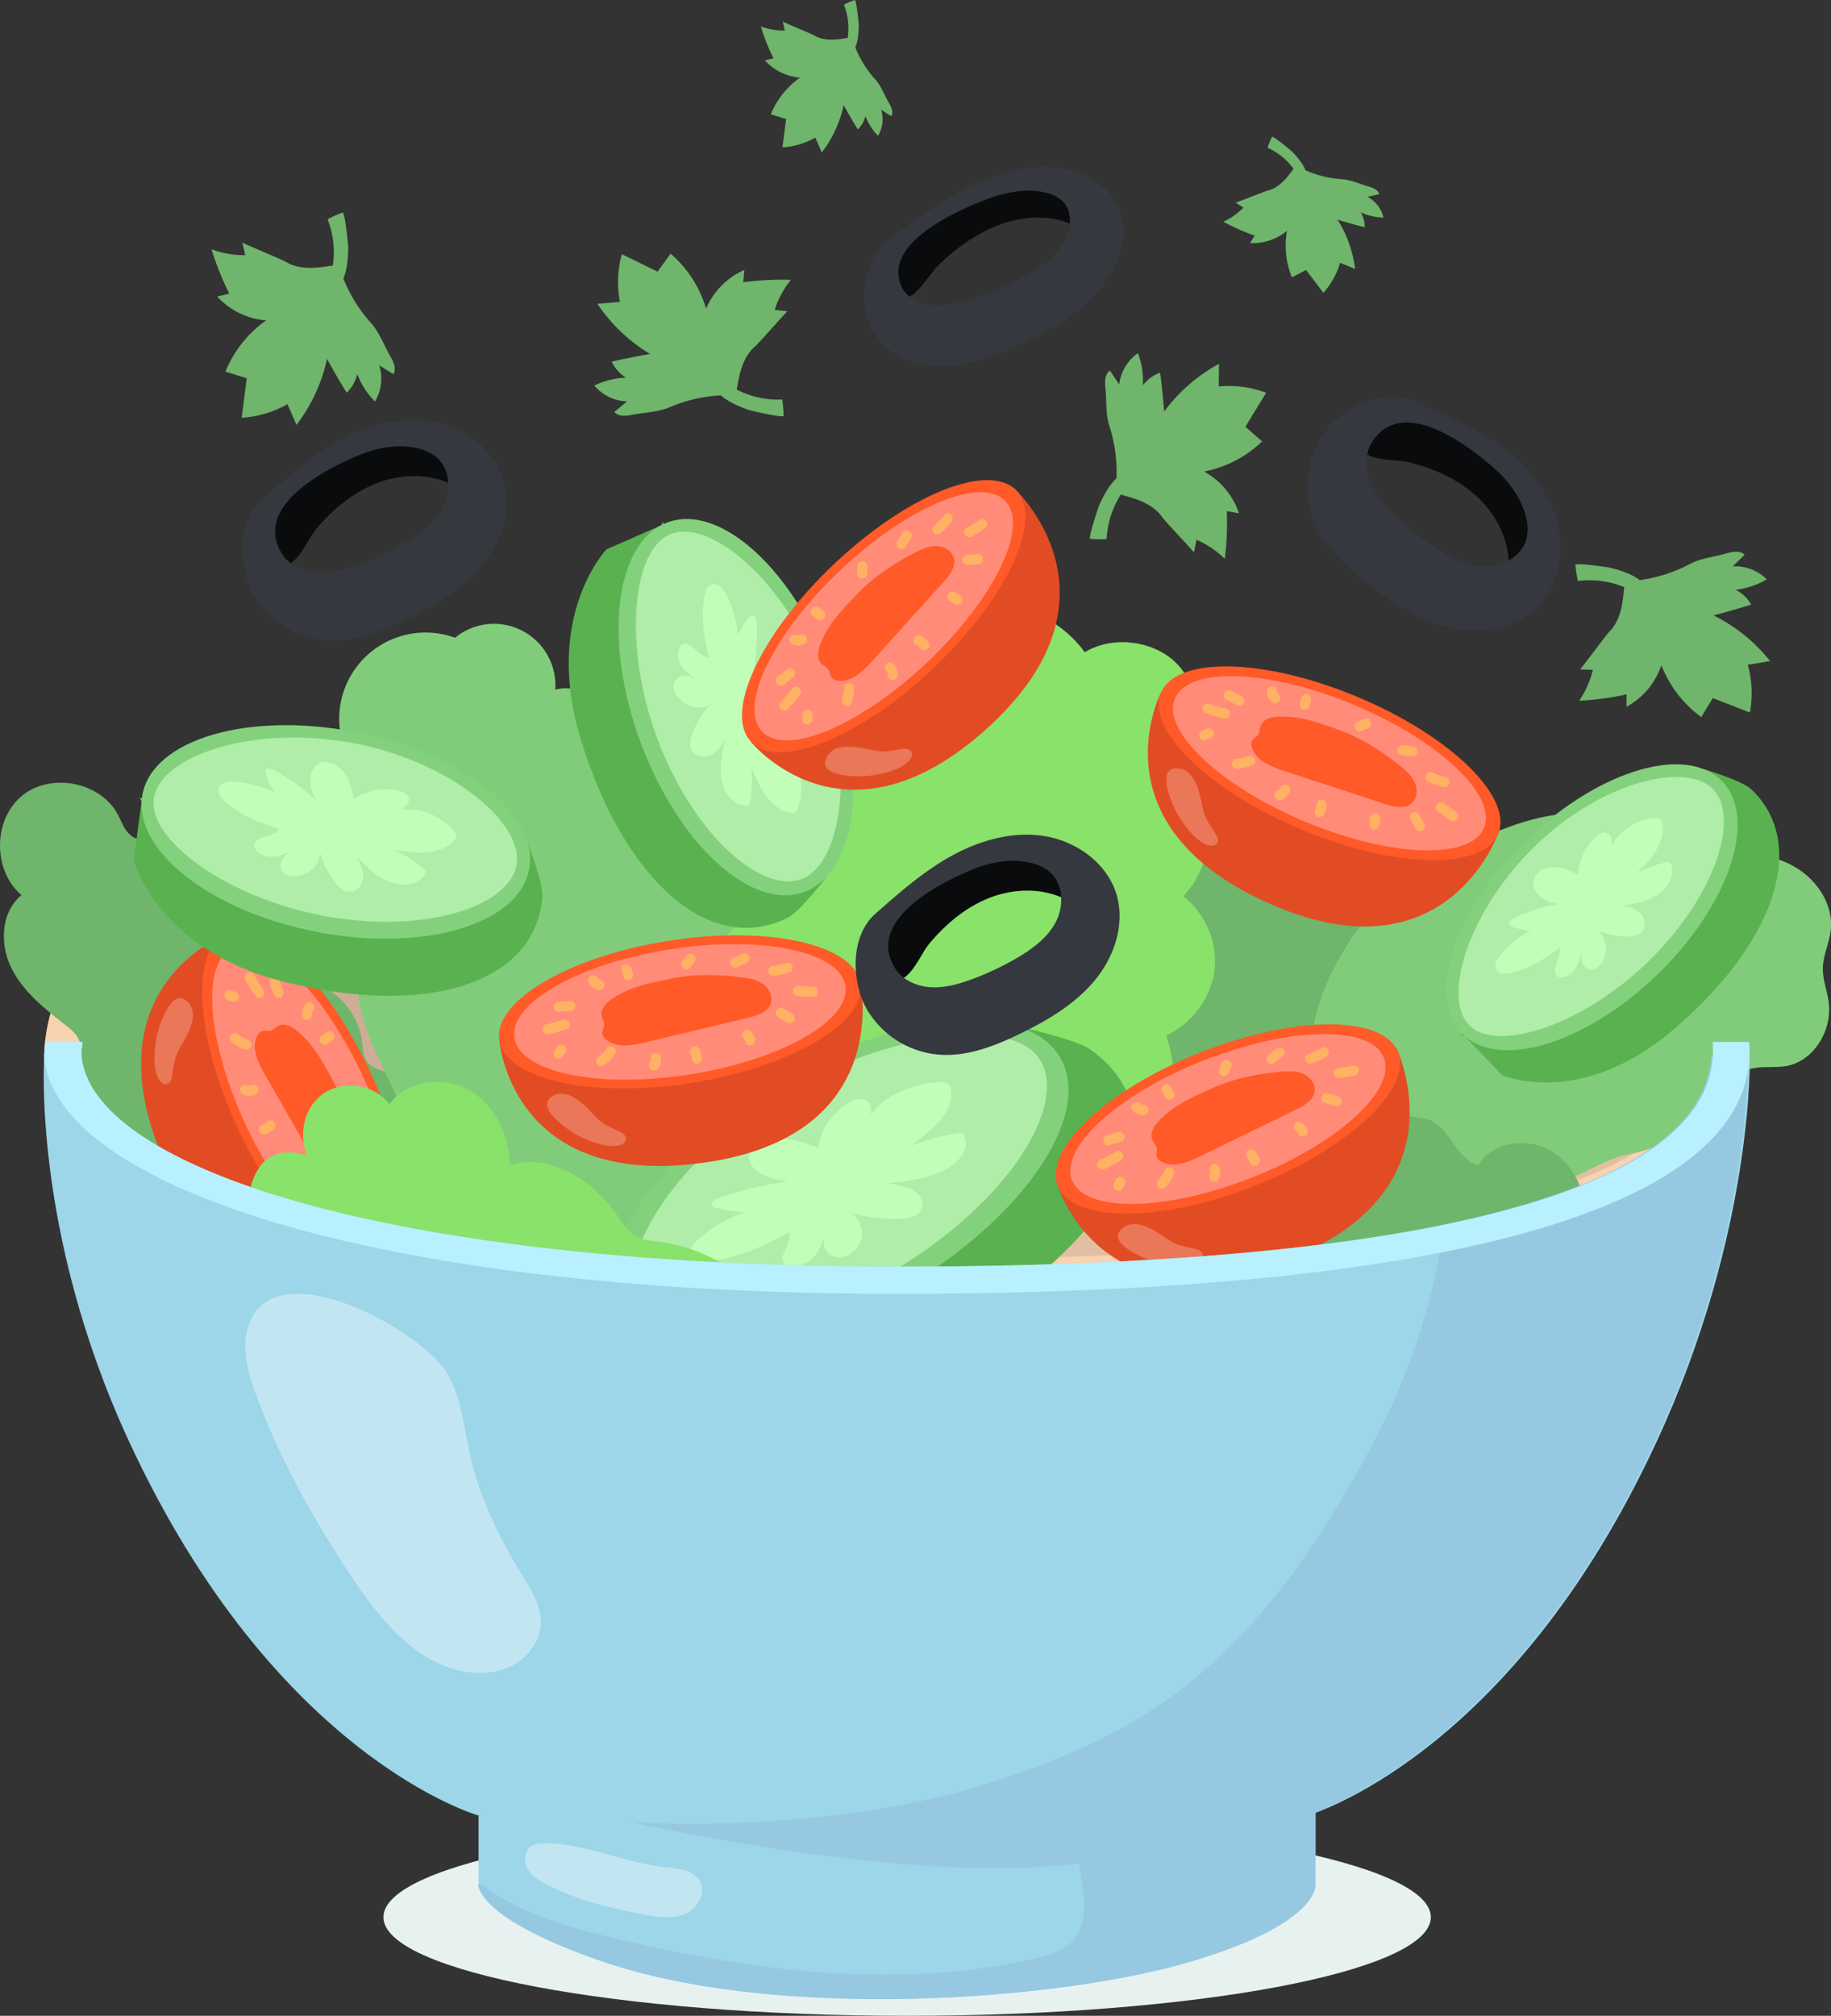 <svg xmlns="http://www.w3.org/2000/svg" viewBox="0 0 826.17 909.03"><rect x="0" y="0" width="826.17" height="909.03" fill="#333333" stroke="none"/><defs><style>.cls-1{fill:#f7d3b0;}.cls-2{fill:#e2bfa3;}.cls-3{fill:#cead97;}.cls-4{fill:#6fb56b;}.cls-5{fill:#81cc7a;}.cls-6{fill:#89e269;}.cls-7{fill:#59b24f;}.cls-8{fill:#84d17d;}.cls-9{fill:#b0eda9;}.cls-10{fill:#c1ffb8;}.cls-11{fill:#e24c24;}.cls-12{fill:#ff5a27;}.cls-13{fill:#ff8b78;}.cls-14{fill:#ffb164;}.cls-15,.cls-19{fill:#fff;}.cls-15{opacity:0.24;}.cls-16{fill:#9cd6e8;}.cls-17{fill:#e7f2f0;}.cls-18{fill:#96c8e2;}.cls-19{opacity:0.38;}.cls-20{fill:#b8f0ff;}.cls-21{fill:#0a0b0c;}.cls-22{fill:#36383f;}</style></defs><g id="Layer_2" data-name="Layer 2"><g id="Layer_2-2" data-name="Layer 2"><path class="cls-1" d="M20,472.67C23.38,530.1,164.9,580.36,404.78,580.36c247.69,0,382.8-38.18,384.76-107.69S657.37,352.17,410.65,353.22C202.86,354.11,28.82,368.89,20,472.67Z"/><path class="cls-2" d="M36.66,472c3.23,51.24,138.63,96.09,368.13,96.09,237,0,366.23-34.07,368.1-96.09S646.44,364.53,410.4,365.47c-198.8.79-365.31,14-373.74,106.56Z"/><path class="cls-3" d="M36.66,472.21c2.59,41.08,90.12,78,243,91.09q-12.31-8.35-23.92-17.68A374.46,374.46,0,0,1,146.6,402c-2-4.69-4.2-9.62-6.28-14.67C79.54,402.7,40.63,428.68,36.66,472.21Z"/><path class="cls-4" d="M208.52,531.29c-2.82-3-6.08-5.76-8-9.41-2.09-3.9-2.48-8.46-3.6-12.74a38.39,38.39,0,0,0-23.21-25.78c-2.89-1.09-6.1-1.95-8-4.39s-1.91-5.87-2.28-9a32.93,32.93,0,0,0-21.94-26.79c-3.56-1.17-7.44-1.77-10.41-4-6.6-5-5.57-15.25-9.49-22.56-2.21-4.11-5.93-7.16-9.56-10.1L93.29,391.33c-6.41-5.19-13.25-10.58-21.42-11.72-4.22-.59-8.89-.09-12.39-2.53-3.18-2.22-4.45-6.22-6.26-9.66-7.91-15-30.54-19.23-43.51-8.37s-12.91,33.63,0,44.61C.48,411.12-.19,425.58,5,436.25s14.76,18.39,24.12,25.66c2.36,1.84,4.81,3.75,6.2,6.41,2,3.82,1.44,8.4,1.48,12.72.16,19.42,14.84,37.78,33.74,42.22l148.11,57.33A49.45,49.45,0,0,0,208.52,531.29Z"/><path class="cls-5" d="M174,423.39c-8-10.28-16-20.72-21-32.75s-6.49-26.05-1.24-37.94c1.35-3,3.13-6,3.6-9.26.56-3.92-.81-7.82-1.58-11.7a38.95,38.95,0,0,1,51.54-44.14A27.72,27.72,0,0,1,250.54,311c10.2-2.68,21.06,3.91,26.48,13s6.53,20,7,30.51a46.7,46.7,0,0,1,47.22,61.33c14.36,11.59,28.21,25.9,31.56,44.05s-8.58,39.95-27,40.65c10.26,1,15,14.85,10.55,24.16S332,539.3,322.56,543.32a231.3,231.3,0,0,1-60.21,16.4c-12.21,1.6-25,2.17-36.53-2.12-25.31-9.42-37-37.37-46-60.66C171.84,476.34,146.59,440.67,174,423.39Z"/><path class="cls-4" d="M534.63,367.14a30.13,30.13,0,0,1,32.64-11.91c1.33-14.93,13.74-28.16,28.56-30.44s30.63,6.63,36.37,20.47c9.48-7.74,25.1,1.16,27.67,13.13s-3.78,24-11.25,33.72c9.84,3,14.62,14.93,13.1,25.1s-7.7,19-13.7,27.33c12.84,9.63,15.42,29.44,7.6,43.46s-24,22.11-40,22.81c-16.74.74-30.67-6.11-45.26-13.08C518.66,561.4,450,412.5,535.72,401.57,529.08,391.24,527.56,377.78,534.63,367.14Z"/><path class="cls-5" d="M606.4,428.5c6.94-11.5,15.17-22.44,25.8-30.65,7.76-6,16.61-10.37,25.39-14.72,24.2-12,53.63-23.9,76.83-10.09,4.24,2.52,8,5.82,12.47,7.95,9.83,4.73,21.34,3.2,32.25,3.14,11.1-.06,22.59,1.66,32,7.61s16.2,16.82,14.91,27.85c-.68,5.82-3.49,11.3-3.57,17.16-.07,5.05,1.9,9.88,2.62,14.88,1.83,12.75-6.55,26.95-19.25,29.14-4.47.77-9.08.11-13.56.76-19.78,2.89-28.17,28.32-46.62,36-5.19,2.16-10.89,2.77-16.24,4.48-5.7,1.83-10.92,4.86-16.35,7.36-34.85,16-79.44,7.56-106-20.15C583.76,484.88,590.33,455.12,606.4,428.5Z"/><path class="cls-4" d="M540.66,522.22c1.78.41,3.68,1.07,5.37.38,2.15-.89,2.89-3.49,3.67-5.69,4.44-12.49,19.59-20,32.22-16,2.73.87,5.45,2.22,8.3,1.91,4-.44,6.87-3.93,10.07-6.4,8.16-6.31,20.82-5.81,28.46,1.11,2.08,1.88,3.86,4.19,6.41,5.35,2.75,1.26,6,.95,8.88,1.8,10.13,3,12.72,18.08,22.9,20.88,6.65-11.25,23.74-13.05,34.47-5.59s15.35,21.53,14.52,34.57C714.11,583.46,685.85,608,657,605.66c-13-1-25.38-6.67-38.4-6.62-12.55.05-24.39,5.37-36.05,10-28.28,11.25-56.44,7.27-65-25C512.76,565.81,505,513.91,540.66,522.22Z"/><path class="cls-6" d="M322.4,471.66c-7.15-14.47-7.66-32.51,1.93-45.69,8.1-11.14,21.83-17.27,34.91-22.91-17.16-15.95-21.32-42.79-9.69-62.64s38-31,61.65-26.1c-5.27-17.45,9.27-36.85,28.18-40.85s39.28,5.58,50.05,20.65c13.23-8,32.68-5.11,42.64,6.31s9,29.83-2,40.34c18.75,15.65,20.59,45.84,3.87,63.39,10.13,8.07,15.58,21,14.07,33.35s-9.93,23.81-21.74,29.53c2.44,8.1,4.82,17.09.82,24.63-4.66,8.8-16.35,12.2-26.86,12.43s-21.15-1.75-31.45.22c4,9.85-4.08,21.06-14.44,25.2s-22.11,3.1-33.31,2l-37.78-3.73c-7.07-.7-14.5-1.52-20.23-5.45-6.62-4.53-9.15-15.62-15.25-21.8C338.36,491,328.47,483.93,322.4,471.66Z"/><path class="cls-7" d="M660.66,467.05l17.15,17.83s34.66,15,75.91-19.47C800.14,426.64,816.55,381,790.27,356c-4.27-4.06-21.12-9-21.12-9L659,466.9Z"/><path class="cls-8" d="M775.91,351.22c17.48,15.62,5.85,54.21-26,86.2s-71.8,45.25-89.28,29.63-5.85-54.21,26-86.2S758.43,335.6,775.91,351.22Z"/><path class="cls-9" d="M772.21,355.2c13.27,11.86,2.55,47.25-26.76,76.71s-68.61,42.88-81.89,31-1.74-50.44,27.57-79.89S758.94,343.34,772.21,355.2Z"/><path class="cls-10" d="M681.15,438.79c-1.79.37-3.89.56-5.26-.59-2.21-1.84-.76-5.29,1-7.49a43,43,0,0,1,13.9-11.11,27,27,0,0,1-8.16-1.57,2.54,2.54,0,0,1-1.43-.93c-.67-1.15.76-2.37,2-3a77.24,77.24,0,0,1,20-6.46,17.29,17.29,0,0,1-8.16-3.28c-2.26-1.85-3.69-4.8-3-7.56.87-3.61,5.06-5.8,9-5.78s7.56,1.72,11,3.52a25,25,0,0,1,8.41-17.41c1.19-1.05,2.75-2.05,4.31-1.64,2.41.64,2.57,3.78,2.22,6.12a24.6,24.6,0,0,1,19.61-12.71,3.58,3.58,0,0,1,2.87.67,3,3,0,0,1,.66,1.61c.73,4.28-.65,8.69-2.94,12.45s-5.46,6.95-8.59,10.11a53.84,53.84,0,0,1,13.08-4.85,2.39,2.39,0,0,1,1.73.06,1.91,1.91,0,0,1,.73,1.17c1.52,5.16-1.9,10.71-6.64,13.65s-10.51,3.84-16.1,4.68c3.48.24,7.12,1.38,9.22,4s1.94,7-1,8.77a9.25,9.25,0,0,1-4.46,1,33.84,33.84,0,0,1-13.73-2.38,11.6,11.6,0,0,1,.57,15.33,5.38,5.38,0,0,1-3.8,2.16,4.57,4.57,0,0,1-4.07-2.93,12.2,12.2,0,0,1-.61-5.1c-.86,4.66-2.75,10.1-7.58,11.29-1.44.36-3.26.11-4-1.13a4.06,4.06,0,0,1-.2-2.65c.39-2.29,2.78-7.31,1.73-9.23C696.41,432.6,690,437,681.15,438.79Z"/><path class="cls-7" d="M289,601.3l26.83,20.58s54.24,17.28,118.78-22.47c72.64-44.74,98.31-97.36,57.19-126.22-6.67-4.69-33-10.4-33-10.4L286.44,601.13Z"/><path class="cls-8" d="M469.37,467.64c27.36,18,9.16,62.56-40.64,99.47S316.39,619.32,289,601.3s-9.16-62.56,40.64-99.47S442,449.62,469.37,467.64Z"/><path class="cls-9" d="M463.58,472.23c20.77,13.69,4,54.53-41.87,88.52s-107.36,49.48-128.13,35.8-2.73-58.21,43.13-92.2S442.81,458.54,463.58,472.23Z"/><path class="cls-10" d="M321.1,568.69c-2.81.42-6.08.65-8.23-.68-3.45-2.13-1.18-6.1,1.63-8.65a67.58,67.58,0,0,1,21.75-12.81,56.2,56.2,0,0,1-12.77-1.81,4.29,4.29,0,0,1-2.23-1.08c-1.05-1.33,1.18-2.73,3.11-3.42a152.29,152.29,0,0,1,31.35-7.46c-4.61-.58-9.23-1.64-12.76-3.78s-5.77-5.54-4.72-8.73c1.37-4.16,7.92-6.69,14-6.67s11.83,2,17.18,4.06c.44-7.55,5.27-14.92,13.16-20.08,1.86-1.22,4.3-2.38,6.75-1.9,3.76.73,4,4.36,3.47,7.06,5.69-8.13,17.77-13.9,30.68-14.66,1.59-.09,3.42-.06,4.49.77a3.06,3.06,0,0,1,1,1.86c1.14,4.94-1,10-4.61,14.36s-8.53,8-13.43,11.67a104.11,104.11,0,0,1,20.46-5.59,4.74,4.74,0,0,1,2.7.07,2.3,2.3,0,0,1,1.15,1.34c2.38,6-3,12.36-10.39,15.75s-16.44,4.43-25.19,5.4c5.44.28,11.14,1.59,14.43,4.63s3,8.08-1.59,10.12a18.84,18.84,0,0,1-7,1.17,70.46,70.46,0,0,1-21.49-2.74c6.29,4.7,6.69,12.69.89,17.69a9.51,9.51,0,0,1-5.94,2.49,7.37,7.37,0,0,1-6.37-3.39c-1.06-1.84-1-3.89-.95-5.88-1.35,5.37-4.31,11.66-11.86,13-2.26.41-5.11.12-6.23-1.31a3.46,3.46,0,0,1-.31-3c.6-2.65,4.34-8.44,2.7-10.66C345,561.55,335,566.6,321.1,568.69Z"/><path class="cls-7" d="M298.26,236.92l-24.58,10.8s-28.84,30-11.55,86c19.47,63,57.85,97.64,93.21,80.19,5.74-2.83,17.46-18.33,17.46-18.33L299.07,235.26Z"/><ellipse class="cls-8" cx="332.08" cy="318.92" rx="45.89" ry="88.86" transform="translate(-90.17 135.36) rotate(-20.35)"/><path class="cls-9" d="M363.48,395.56c-17.09,9.12-47.7-15.69-64.91-57.4s-14.52-87.52,2.57-96.64,50.52,17.76,67.73,59.47S380.58,386.45,363.48,395.56Z"/><path class="cls-10" d="M317.85,269.06c.37-2,1-4.24,2.72-5.21,2.71-1.57,5.53,1.27,7,4a47.35,47.35,0,0,1,5.34,18.67,31.85,31.85,0,0,1,4.85-7.83,2.84,2.84,0,0,1,1.51-1.1c1.41-.25,2,1.69,2.12,3.2A88.62,88.62,0,0,1,339.62,304a19.66,19.66,0,0,1,6.54-7.16c2.75-1.61,6.24-1.94,8.69-.18,3.21,2.31,3.67,7.48,2.07,11.51s-4.77,7.15-7.93,10a26,26,0,0,1,13.78,15.44c.56,1.63.92,3.63-.12,5.09-1.61,2.24-4.77,1.18-6.95-.09,5.49,6.5,7.3,16.41,4.6,25.2a4.08,4.08,0,0,1-1.82,2.7,3.11,3.11,0,0,1-1.86.06c-4.52-.9-8.32-4-11.1-7.87s-4.65-8.33-6.5-12.79a61.61,61.61,0,0,1-.52,15.39,2.69,2.69,0,0,1-.76,1.76,2,2,0,0,1-1.45.31c-5.71-.43-9.81-6.12-10.78-12.15s.47-12.35,1.9-18.46c-1.65,3.5-4.25,6.82-7.7,8s-7.7-.71-8.25-4.44a10.75,10.75,0,0,1,.8-5A39.46,39.46,0,0,1,320.18,318a11.91,11.91,0,0,1-15.37-5.36,6.1,6.1,0,0,1-.59-4.76,5.08,5.08,0,0,1,4.55-3.07,12.41,12.41,0,0,1,5.28,1.35c-4.25-2.69-8.86-6.76-8.08-12.21.23-1.63,1.22-3.41,2.74-3.67a4,4,0,0,1,2.69.82c2.11,1.28,6.09,5.7,8.42,5.36C317.77,287.22,316.05,278.9,317.85,269.06Z"/><path class="cls-11" d="M225.32,469.1s5,67.39,92.12,55.23S388,441.79,388,441.79L225.32,469.1Z"/><path class="cls-12" d="M388.23,443.54c2.78,17.71-31.44,37.79-76.42,44.85s-83.71-1.58-86.49-19.29,31.44-37.79,76.42-44.85S385.45,425.83,388.23,443.54Z"/><path class="cls-13" d="M381.46,444.6c2.44,15.59-29,33.47-70.26,39.94s-76.66-.92-79.11-16.5,29-33.47,70.26-39.94S379,429,381.46,444.6Z"/><path class="cls-12" d="M276.52,450.23c-2.78,1.85-5.7,4.69-5,8,.28,1.34,1.16,2.57,1.11,3.94s-1,2.6-.88,3.95a4,4,0,0,0,1.45,2.42c4.57,4.17,11.71,3,17.73,1.55l46.84-11.17c4-1,8.71-2.49,10-6.44,1.07-3.3-.92-7-3.81-8.91s-6.44-2.5-9.88-2.91c-10.35-1.23-21-1.5-31.24.66C293.44,443.26,284.68,444.81,276.52,450.23Z"/><path class="cls-14" d="M247.28,466.42a78.07,78.07,0,0,0,8.53-2.38,2.3,2.3,0,0,0,1.2-1.25A2.38,2.38,0,0,0,257,461a2.36,2.36,0,0,0-3-1.15c-.86.29-1.71.57-2.57.82l.59-.17q-2.67.8-5.38,1.38a2.29,2.29,0,1,0,.71,4.53Z"/><path class="cls-14" d="M252.48,456.34c2.91-.46,2.21-5-.71-4.53s-2.21,5,.71,4.53Z"/><path class="cls-14" d="M252.47,456.26l5.2-.39a2.28,2.28,0,0,0,1.91-2.62,2.29,2.29,0,0,0-.91-1.5,2.56,2.56,0,0,0-1.71-.41l-5.2.39a2.33,2.33,0,0,0-1.5.91,2.37,2.37,0,0,0-.41,1.71,2.34,2.34,0,0,0,.92,1.5,2.55,2.55,0,0,0,1.7.41Z"/><path class="cls-14" d="M265.54,443.16a6.68,6.68,0,0,0,.82,1.22,6.07,6.07,0,0,0,3.85,2.05,2.24,2.24,0,0,0,2.26-1.18,1.75,1.75,0,0,0,.28-.84c0-.2,0-.41,0-.61a2.38,2.38,0,0,0-.49-1.1,2.42,2.42,0,0,0-1.52-.82l-.43-.08.58.14a4,4,0,0,1-.89-.35l.51.28a3.8,3.8,0,0,1-.8-.58l.42.4a3.89,3.89,0,0,1-.6-.74l.31.51-.11-.19a1.69,1.69,0,0,0-.52-.71,1.79,1.79,0,0,0-.73-.48,2.56,2.56,0,0,0-1.78,0,2.31,2.31,0,0,0-1.15,3Z"/><path class="cls-14" d="M280.54,438.18l.78,2.51a1.8,1.8,0,0,0,.53.71,1.73,1.73,0,0,0,.73.48,1.67,1.67,0,0,0,.88.14,1.78,1.78,0,0,0,.9-.18,2.35,2.35,0,0,0,1.19-1.25c.05-.2.09-.39.14-.58a2.29,2.29,0,0,0-.19-1.21l-.78-2.5a1.69,1.69,0,0,0-.52-.71,1.85,1.85,0,0,0-.73-.49,1.68,1.68,0,0,0-.88-.13,1.76,1.76,0,0,0-.9.18,2.31,2.31,0,0,0-1.19,1.25c-.05.2-.1.39-.14.58a2.24,2.24,0,0,0,.18,1.2Z"/><path class="cls-14" d="M311.53,436.23l1.86-2.54a1.64,1.64,0,0,0,.35-.81,2.06,2.06,0,0,0-.27-1.74,1.76,1.76,0,0,0-.58-.66l-.52-.28a2.29,2.29,0,0,0-1.19-.13l-.59.18a2.25,2.25,0,0,0-.91.74l-1.85,2.54a1.75,1.75,0,0,0-.36.81,2,2,0,0,0,.28,1.74,1.68,1.68,0,0,0,.58.66l.51.28a2.34,2.34,0,0,0,1.2.13l.58-.18a2.18,2.18,0,0,0,.91-.74Z"/><path class="cls-14" d="M332.71,436.18l4.17-1.92a2.44,2.44,0,0,0,1.19-1.26,2.34,2.34,0,0,0-.05-1.78,2.28,2.28,0,0,0-1.25-1.19,2.34,2.34,0,0,0-1.78.05L330.82,432a2.3,2.3,0,0,0-1.15,3,2.31,2.31,0,0,0,1.25,1.19,2.41,2.41,0,0,0,1.79,0Z"/><path class="cls-14" d="M349.23,440a28.72,28.72,0,0,0,7.14-1.59,2.28,2.28,0,0,0,1.14-3,2.28,2.28,0,0,0-1.25-1.19,2.54,2.54,0,0,0-1.78.05c-.45.15-.9.3-1.35.43l.59-.17a27.08,27.08,0,0,1-5.2,1,2.29,2.29,0,0,0,.71,4.53Z"/><path class="cls-14" d="M359.84,449.21l6.84.38a2.5,2.5,0,0,0,1.71-.5,2.38,2.38,0,0,0,.83-1.52,2.33,2.33,0,0,0-2-2.54l-6.85-.38a2.5,2.5,0,0,0-1.71.5,2.3,2.3,0,0,0,1.2,4.06Z"/><path class="cls-14" d="M350.93,458.59,355,461a1.7,1.7,0,0,0,.8.35,1.71,1.71,0,0,0,.9.06,2.37,2.37,0,0,0,1.5-.91,2.32,2.32,0,0,0,.41-1.71,2.26,2.26,0,0,0-.91-1.5l-4.1-2.41a1.75,1.75,0,0,0-.81-.36,1.71,1.71,0,0,0-.9-.06,2.34,2.34,0,0,0-1.5.92,2.31,2.31,0,0,0-.41,1.71,2.2,2.2,0,0,0,.92,1.49Z"/><path class="cls-14" d="M335.45,468.14a5.13,5.13,0,0,1,.56.76l-.31-.51a5.64,5.64,0,0,1,.55,1.23c-.06-.19-.11-.39-.17-.59,0,.15.08.29.11.44a1.81,1.81,0,0,0,.33.84,1.76,1.76,0,0,0,.58.66,1.73,1.73,0,0,0,.81.35,1.71,1.71,0,0,0,.9.06,2.34,2.34,0,0,0,1.5-.92,2.3,2.3,0,0,0,.41-1.7,7.71,7.71,0,0,0-.63-1.88,8.21,8.21,0,0,0-1.09-1.64,2.46,2.46,0,0,0-1.52-.83,1.76,1.76,0,0,0-.91.1,1.78,1.78,0,0,0-.8.4,2.34,2.34,0,0,0-.83,1.52c0,.21,0,.41,0,.62a2.25,2.25,0,0,0,.49,1.09Z"/><path class="cls-14" d="M311.48,475.1a8,8,0,0,1,.58,1.42c-.06-.19-.12-.39-.17-.59a8.66,8.66,0,0,1,.31,1.82,2.58,2.58,0,0,0,.91,1.5,2.37,2.37,0,0,0,1.71.41,2.33,2.33,0,0,0,1.5-.91c.09-.18.18-.35.28-.52a2.29,2.29,0,0,0,.13-1.19,8.27,8.27,0,0,0-.28-1.7,10.1,10.1,0,0,0-.79-2.13,2.42,2.42,0,0,0-1.25-1.19,2.56,2.56,0,0,0-1.78,0,2.33,2.33,0,0,0-1.19,1.26,2.29,2.29,0,0,0,0,1.78Z"/><path class="cls-14" d="M293.69,477.27a4,4,0,0,1,.1.76c0-.2,0-.4,0-.61a4.29,4.29,0,0,1-.13,1.07l.15-.58a4,4,0,0,1-.38,1l.29-.51a4,4,0,0,1-.54.75,1.76,1.76,0,0,0-.36.8,1.71,1.71,0,0,0-.06.9,2.34,2.34,0,0,0,.92,1.5,2.3,2.3,0,0,0,1.7.41l.59-.17a2.35,2.35,0,0,0,.91-.74,5.87,5.87,0,0,0,.82-1.27,3.76,3.76,0,0,0,.37-.93,6.18,6.18,0,0,0,.16-3.05,2.44,2.44,0,0,0-.91-1.5,2.37,2.37,0,0,0-1.71-.41,2.28,2.28,0,0,0-1.91,2.62Z"/><path class="cls-14" d="M273.79,472.78a18,18,0,0,1-1.56,1.91c.13-.14.27-.28.4-.43a17.35,17.35,0,0,1-2.77,2.37,2.29,2.29,0,0,0,1.19,4.05h.61a2.34,2.34,0,0,0,1.1-.49,18.86,18.86,0,0,0,4.73-4.7,2.33,2.33,0,0,0,.41-1.7,2.29,2.29,0,0,0-.91-1.5,2.29,2.29,0,0,0-3.2.5Z"/><path class="cls-14" d="M253.9,476.5l1.24-1.7a1.8,1.8,0,0,0,.35-.8,2.34,2.34,0,0,0-.86-2.4l-.51-.28a2.2,2.2,0,0,0-1.19-.13l-.59.17a2.35,2.35,0,0,0-.91.74l-1.24,1.7a1.64,1.64,0,0,0-.35.8,1.76,1.76,0,0,0-.06.91,1.81,1.81,0,0,0,.33.84,1.73,1.73,0,0,0,.58.65l.52.29a2.29,2.29,0,0,0,1.19.13l.59-.18a2.26,2.26,0,0,0,.91-.74Z"/><path class="cls-15" d="M261.93,512.63c5.12,2.32,10.54,4.63,16.13,4.12,2-.18,4.47-1.29,4.39-3.32-.06-1.65-1.77-2.68-3.27-3.36-3.29-1.49-6.72-2.88-9.32-5.38-4.43-4.25-12.77-15.24-20.77-10.24C240.81,499.64,257.83,510.78,261.93,512.63Z"/><path class="cls-11" d="M338.83,334.52S381.1,387.25,446,327.9,457.44,220,457.44,220L338.83,334.52Z"/><path class="cls-12" d="M458.66,221.24c12.31,13-4.53,48.95-37.62,80.23s-69.9,46.08-82.21,33,4.52-48.95,37.61-80.23S446.34,208.21,458.66,221.24Z"/><path class="cls-13" d="M453.67,226c10.84,11.46-5,44-35.3,72.69s-63.72,42.64-74.56,31.17,5-44,35.31-72.69S442.84,214.48,453.67,226Z"/><path class="cls-12" d="M370.35,290c-1.25,3.09-2,7.09.36,9.4,1,.95,2.42,1.46,3.15,2.63s.63,2.71,1.51,3.74a4,4,0,0,0,2.56,1.18c6.13.85,11.35-4.16,15.5-8.75l32.28-35.73c2.78-3.08,5.78-7,4.6-11-1-3.32-4.71-5.23-8.18-5.19s-6.72,1.59-9.79,3.2c-9.23,4.84-18.15,10.64-25.38,18.22C380.35,274.66,374,280.9,370.35,290Z"/><path class="cls-14" d="M355.41,319.88a76.87,76.87,0,0,0,5.69-6.79,2.32,2.32,0,0,0,.28-1.71,2.3,2.3,0,0,0-4.2-.66q-.81,1.08-1.65,2.13l.38-.48q-1.74,2.16-3.65,4.18a2.29,2.29,0,1,0,3.15,3.33Z"/><path class="cls-14" d="M354,308.63c2.14-2-1-5.36-3.15-3.33s1,5.36,3.15,3.33Z"/><path class="cls-14" d="M353.94,308.57,358,305.3a2.31,2.31,0,0,0,.72-1.6,2.37,2.37,0,0,0-.63-1.64,2.32,2.32,0,0,0-1.6-.71,2.5,2.5,0,0,0-1.64.62l-4.07,3.27a2.29,2.29,0,0,0,1.51,3.95,2.55,2.55,0,0,0,1.64-.62Z"/><path class="cls-14" d="M357.3,290.37a6,6,0,0,0,1.37.54,6.12,6.12,0,0,0,1.47.2,6.23,6.23,0,0,0,2.87-.69,1.88,1.88,0,0,0,.69-.59,1.8,1.8,0,0,0,.43-.79,2.56,2.56,0,0,0-.18-1.72l-.35-.5a2.24,2.24,0,0,0-1-.62,2.39,2.39,0,0,0-1.72.17,2.87,2.87,0,0,1-.4.18l.56-.21a3.4,3.4,0,0,1-.93.22l.58-.06a3.65,3.65,0,0,1-1,0l.58.09a3.61,3.61,0,0,1-.92-.27l.54.24-.2-.1a1.75,1.75,0,0,0-.83-.28,2,2,0,0,0-1.68.4,1.76,1.76,0,0,0-.64.66,2.36,2.36,0,0,0-.27,1.7,2.29,2.29,0,0,0,1.05,1.45Z"/><path class="cls-14" d="M366.85,277.78l2.07,1.62a1.66,1.66,0,0,0,.83.29,2,2,0,0,0,1.68-.4,1.76,1.76,0,0,0,.64-.66,2.33,2.33,0,0,0,.27-1.71l-.21-.55a2.32,2.32,0,0,0-.84-.89l-2.06-1.63a1.82,1.82,0,0,0-.84-.28,1.71,1.71,0,0,0-.87,0,2.53,2.53,0,0,0-1.44,1.05,2.31,2.31,0,0,0-.27,1.7c.07.19.14.38.2.56a2.32,2.32,0,0,0,.84.89Z"/><path class="cls-14" d="M391.29,258.63l.09-3.15a1.71,1.71,0,0,0-.16-.87,2.09,2.09,0,0,0-1.21-1.28,1.82,1.82,0,0,0-.86-.21l-.58.06a2.17,2.17,0,0,0-1.05.57l-.39.47a2.25,2.25,0,0,0-.33,1.13l-.09,3.15a1.7,1.7,0,0,0,.16.86,1.75,1.75,0,0,0,.47.78,1.63,1.63,0,0,0,.75.51,1.76,1.76,0,0,0,.85.21l.58-.06a2.38,2.38,0,0,0,1.06-.57l.38-.48a2.22,2.22,0,0,0,.33-1.12Z"/><path class="cls-14" d="M408.72,246.6l2.35-3.95a2.43,2.43,0,0,0,.27-1.71,2.36,2.36,0,0,0-1-1.44,2.31,2.31,0,0,0-1.7-.27,2.36,2.36,0,0,0-1.45,1q-1.17,2-2.35,3.95a2.43,2.43,0,0,0-.27,1.71,2.36,2.36,0,0,0,1.05,1.44,2.31,2.31,0,0,0,1.7.27,2.34,2.34,0,0,0,1.45-1Z"/><path class="cls-14" d="M424.51,240.4a28.73,28.73,0,0,0,5-5.35,2.26,2.26,0,0,0,.28-1.7,2.3,2.3,0,0,0-1-1.44,2.33,2.33,0,0,0-1.71-.28,2.62,2.62,0,0,0-1.44,1.05c-.28.38-.57.76-.87,1.13l.39-.48a26.37,26.37,0,0,1-3.73,3.74,2.3,2.3,0,0,0-.09,3.24,2.34,2.34,0,0,0,3.24.09Z"/><path class="cls-14" d="M438.46,242l5.85-3.56a2.45,2.45,0,0,0,1.13-1.38,2.3,2.3,0,0,0-3.28-2.67l-5.85,3.56a2.45,2.45,0,0,0-1.13,1.38,2.3,2.3,0,0,0,3.28,2.67Z"/><path class="cls-14" d="M436.42,254.76l4.75-.33a1.68,1.68,0,0,0,.86-.16,1.73,1.73,0,0,0,.78-.46,2.29,2.29,0,0,0,.09-3.25,2.26,2.26,0,0,0-1.6-.71l-4.75.33a1.7,1.7,0,0,0-.86.16,1.73,1.73,0,0,0-.78.46,2.32,2.32,0,0,0-.09,3.25,2.28,2.28,0,0,0,1.6.71Z"/><path class="cls-14" d="M429.07,271.39a5.51,5.51,0,0,1,.89.31l-.54-.24a5.2,5.2,0,0,1,1.15.7l-.48-.39.34.3a1.74,1.74,0,0,0,.75.51,1.78,1.78,0,0,0,.85.21,1.72,1.72,0,0,0,.87-.17,1.66,1.66,0,0,0,.77-.46,2.28,2.28,0,0,0,.09-3.24,7.75,7.75,0,0,0-1.58-1.2,7.86,7.86,0,0,0-1.83-.73,2.36,2.36,0,0,0-1.71.18,2.54,2.54,0,0,0-1.13,1.38,2.29,2.29,0,0,0,.18,1.72l.36.5a2.16,2.16,0,0,0,1,.62Z"/><path class="cls-14" d="M413.25,290.7a7.94,7.94,0,0,1,1.29.84l-.48-.38a7.61,7.61,0,0,1,1.28,1.32,1.8,1.8,0,0,0,.75.5,1.58,1.58,0,0,0,.85.21A2.29,2.29,0,0,0,419.3,291l-.06-.59a2.24,2.24,0,0,0-.56-1.05,7.89,7.89,0,0,0-1.2-1.25,10.86,10.86,0,0,0-1.85-1.31,2.43,2.43,0,0,0-1.71-.27,2.53,2.53,0,0,0-1.44,1.05,2.31,2.31,0,0,0,.77,3.15Z"/><path class="cls-14" d="M399.81,302.55a4.78,4.78,0,0,1,.52.58l-.36-.5a4.35,4.35,0,0,1,.51.95l-.21-.55a4.16,4.16,0,0,1,.23,1l-.06-.59a4.13,4.13,0,0,1,0,.93,1.81,1.81,0,0,0,.16.86,1.75,1.75,0,0,0,.47.78,2.31,2.31,0,0,0,3.24.09l.39-.48a2.47,2.47,0,0,0,.33-1.12,6.36,6.36,0,0,0,0-1.51,4.11,4.11,0,0,0-.23-1,6.34,6.34,0,0,0-.62-1.38,6.41,6.41,0,0,0-1-1.23,2.48,2.48,0,0,0-1.6-.71,2.29,2.29,0,0,0-1.74,3.86Z"/><path class="cls-14" d="M380.87,310.13a16.76,16.76,0,0,1-.21,2.45l.09-.58a17.29,17.29,0,0,1-.95,3.52,2.34,2.34,0,0,0,.18,1.72,2.36,2.36,0,0,0,1.38,1.12,2.33,2.33,0,0,0,1.72-.17l.5-.36a2.24,2.24,0,0,0,.62-1,18.77,18.77,0,0,0,1.25-6.55,2.39,2.39,0,0,0-.63-1.64,2.35,2.35,0,0,0-1.6-.71,2.32,2.32,0,0,0-1.64.62,2.34,2.34,0,0,0-.71,1.61Z"/><path class="cls-14" d="M366.57,324.45l.06-2.1a2.22,2.22,0,0,0-1.37-2.15,1.78,1.78,0,0,0-.85-.21l-.59.06a2.17,2.17,0,0,0-1.05.57l-.39.47a2.25,2.25,0,0,0-.33,1.13l-.06,2.1a1.81,1.81,0,0,0,.16.86,1.75,1.75,0,0,0,.47.78,1.54,1.54,0,0,0,.75.5,1.66,1.66,0,0,0,.85.22l.58-.06a2.38,2.38,0,0,0,1.06-.57l.38-.48a2.22,2.22,0,0,0,.33-1.12Z"/><path class="cls-15" d="M393.65,349.69c5.52-1,11.3-2.16,15.63-5.74,1.56-1.29,3-3.6,1.73-5.22-1-1.33-3-1.21-4.59-.92-3.55.63-7.17,1.43-10.73.84-6.06-1-19.16-5.34-22.92,3.32C368.88,350.93,389.23,350.48,393.65,349.69Z"/><path class="cls-11" d="M477.28,534.73s19.48,64.71,101.9,34,51-95.85,51-95.85L477.28,534.73Z"/><path class="cls-12" d="M630.79,474.5c6.55,16.69-22.51,43.7-64.9,60.33s-82.06,16.59-88.61-.1,22.51-43.71,64.9-60.34S624.24,457.81,630.79,474.5Z"/><path class="cls-13" d="M624.41,477c5.76,14.69-21.08,39-59.94,54.2s-75.05,15.71-80.81,1,21.08-39,59.94-54.2S618.65,462.31,624.41,477Z"/><path class="cls-12" d="M523.18,505.22c-2.32,2.4-4.55,5.81-3.19,8.85.57,1.26,1.69,2.26,1.94,3.62s-.43,2.75,0,4a4,4,0,0,0,1.94,2.06c5.37,3.08,12.08.38,17.65-2.32l43.3-21.06c3.74-1.82,8-4.31,8.37-8.45.34-3.45-2.41-6.61-5.64-7.88s-6.83-1-10.28-.69c-10.37,1-20.81,3.08-30.35,7.41C538.19,494.74,530,498.16,523.18,505.22Z"/><path class="cls-14" d="M498.14,527.35a76.14,76.14,0,0,0,7.82-4.17,2.3,2.3,0,0,0,.89-1.48,2.42,2.42,0,0,0-.43-1.73,2.36,2.36,0,0,0-3.21-.46c-.77.47-1.55.92-2.33,1.36l.53-.3c-1.61.9-3.27,1.74-5,2.51a2.29,2.29,0,0,0,1.68,4.27Z"/><path class="cls-14" d="M501,516.38c2.75-1.07,1.08-5.34-1.68-4.26s-1.07,5.34,1.68,4.26Z"/><path class="cls-14" d="M501,516.31l5-1.51a2.32,2.32,0,0,0,1.27-1.21,2.38,2.38,0,0,0,0-1.76,2.32,2.32,0,0,0-1.22-1.26,2.51,2.51,0,0,0-1.75,0l-5,1.5a2.32,2.32,0,0,0-1.26,1.22,2.26,2.26,0,0,0,0,1.75,2.32,2.32,0,0,0,1.21,1.27,2.6,2.6,0,0,0,1.76,0Z"/><path class="cls-14" d="M510.93,500.69a6.9,6.9,0,0,0,1.07,1,6.81,6.81,0,0,0,1.29.73,6.18,6.18,0,0,0,2.91.43,1.77,1.77,0,0,0,.87-.29,1.66,1.66,0,0,0,.69-.57,1.59,1.59,0,0,0,.38-.78,1.74,1.74,0,0,0,.1-.88c0-.2-.1-.39-.14-.59a2.4,2.4,0,0,0-.72-1,2.46,2.46,0,0,0-1.66-.48,3.24,3.24,0,0,1-.44,0h.59a4.27,4.27,0,0,1-.94-.14l.56.16a3.88,3.88,0,0,1-.91-.4l.51.31a3.66,3.66,0,0,1-.75-.6c.13.15.27.29.41.43l-.15-.16a1.71,1.71,0,0,0-.67-.58,1.68,1.68,0,0,0-.81-.31,2.47,2.47,0,0,0-1.73.43,2.32,2.32,0,0,0-.89,1.48,2.27,2.27,0,0,0,.43,1.73Z"/><path class="cls-14" d="M524.5,492.59l1.3,2.28a1.75,1.75,0,0,0,.67.57,2,2,0,0,0,1.71.26,1.77,1.77,0,0,0,.84-.37,2.35,2.35,0,0,0,.89-1.48c0-.2,0-.4,0-.6a2.28,2.28,0,0,0-.44-1.13l-1.31-2.28a1.63,1.63,0,0,0-.67-.58,1.8,1.8,0,0,0-.81-.32,2.55,2.55,0,0,0-1.73.44,2.3,2.3,0,0,0-.89,1.48c0,.19,0,.39,0,.59a2.36,2.36,0,0,0,.45,1.14Z"/><path class="cls-14" d="M554.33,484l1.26-2.89a1.7,1.7,0,0,0,.17-.86,1.61,1.61,0,0,0-.14-.89,1.69,1.69,0,0,0-.5-.75,1.75,1.75,0,0,0-.71-.52l-.57-.16a2.32,2.32,0,0,0-1.19.13l-.53.3a2.19,2.19,0,0,0-.73.92l-1.26,2.89a2.62,2.62,0,0,0,0,1.75,1.79,1.79,0,0,0,.51.75,1.85,1.85,0,0,0,.71.52l.57.16a2.32,2.32,0,0,0,1.19-.13l.53-.3a2.19,2.19,0,0,0,.73-.92Z"/><path class="cls-14" d="M575,479.33l3.66-2.78a2.39,2.39,0,0,0,.89-1.48,2.42,2.42,0,0,0-.43-1.73,2.29,2.29,0,0,0-3.21-.46l-3.66,2.78a2.39,2.39,0,0,0-.89,1.48,2.32,2.32,0,0,0,.43,1.73,2.28,2.28,0,0,0,1.48.89,2.37,2.37,0,0,0,1.73-.43Z"/><path class="cls-14" d="M592,479.5a29.16,29.16,0,0,0,6.62-3.1,2.36,2.36,0,0,0,.89-1.48,2.42,2.42,0,0,0-.43-1.73,2.34,2.34,0,0,0-1.49-.89,2.56,2.56,0,0,0-1.72.43c-.41.25-.81.49-1.23.72l.54-.3a26.74,26.74,0,0,1-4.86,2.08,2.3,2.3,0,0,0-1.3,3,2.37,2.37,0,0,0,3,1.3Z"/><path class="cls-14" d="M604.3,486.18l6.76-1.11a2.45,2.45,0,0,0,1.56-.86,2.37,2.37,0,0,0,.48-1.66,2.33,2.33,0,0,0-2.52-2l-6.76,1.11a2.4,2.4,0,0,0-1.56.86,2.29,2.29,0,0,0,2,3.7Z"/><path class="cls-14" d="M597.63,497.27l4.53,1.47a1.7,1.7,0,0,0,.86.17,1.63,1.63,0,0,0,.89-.14,2.28,2.28,0,0,0,1.26-1.22,2.26,2.26,0,0,0,0-1.75,2.22,2.22,0,0,0-1.22-1.26l-4.53-1.47a1.71,1.71,0,0,0-.86-.18,1.83,1.83,0,0,0-.89.14,2.35,2.35,0,0,0-1.26,1.22,2.29,2.29,0,0,0,0,1.76,2.25,2.25,0,0,0,1.22,1.26Z"/><path class="cls-14" d="M584.58,509.94a5.35,5.35,0,0,1,.72.62l-.41-.43a5.59,5.59,0,0,1,.8,1.08l-.3-.53a3,3,0,0,1,.21.4,1.69,1.69,0,0,0,.5.75,1.73,1.73,0,0,0,.71.51,1.76,1.76,0,0,0,.87.17,1.72,1.72,0,0,0,.89-.13,2.35,2.35,0,0,0,1.26-1.22,2.29,2.29,0,0,0,0-1.76,8.2,8.2,0,0,0-1-1.7,7.57,7.57,0,0,0-1.41-1.36,2.49,2.49,0,0,0-1.66-.48,1.68,1.68,0,0,0-.87.3,1.73,1.73,0,0,0-.7.56,2.31,2.31,0,0,0-.47,1.66c0,.2.09.4.14.6a2.32,2.32,0,0,0,.71,1Z"/><path class="cls-14" d="M562.7,521.92a8.4,8.4,0,0,1,.87,1.27l-.3-.54a8,8,0,0,1,.7,1.71,1.63,1.63,0,0,0,.51.75,1.66,1.66,0,0,0,.71.51,2.31,2.31,0,0,0,1.75,0,2.35,2.35,0,0,0,1.26-1.22c.06-.19.11-.38.17-.56a2.34,2.34,0,0,0-.13-1.2,8.13,8.13,0,0,0-.64-1.59,11,11,0,0,0-1.23-1.92,2.51,2.51,0,0,0-1.48-.89,1.71,1.71,0,0,0-.9.06,1.74,1.74,0,0,0-.83.37,2.3,2.3,0,0,0-.89,1.49,2.25,2.25,0,0,0,.43,1.72Z"/><path class="cls-14" d="M545.8,527.9a4.41,4.41,0,0,1,.26.72l-.15-.6a4.36,4.36,0,0,1,.12,1.08v-.6a3.88,3.88,0,0,1-.16,1c.06-.19.11-.38.17-.57a3.59,3.59,0,0,1-.37.85,2.57,2.57,0,0,0,0,1.76,2.31,2.31,0,0,0,3,1.3l.54-.3a2.43,2.43,0,0,0,.73-.92,6,6,0,0,0,.52-1.41,3.79,3.79,0,0,0,.16-1,6.29,6.29,0,0,0-.5-3,2.42,2.42,0,0,0-1.22-1.26,2.31,2.31,0,0,0-1.75,0,2.34,2.34,0,0,0-1.27,1.22,2.29,2.29,0,0,0,0,1.76Z"/><path class="cls-14" d="M525.39,527.83a16.72,16.72,0,0,1-1.1,2.2l.3-.51a16.85,16.85,0,0,1-2.2,2.91,2.31,2.31,0,0,0-.48,1.66,2.34,2.34,0,0,0,.86,1.56,2.31,2.31,0,0,0,1.66.48l.6-.15a2.32,2.32,0,0,0,1-.71,19,19,0,0,0,3.61-5.61,2.4,2.4,0,0,0,0-1.75,2.37,2.37,0,0,0-1.22-1.27,2.31,2.31,0,0,0-1.75,0,2.37,2.37,0,0,0-1.27,1.22Z"/><path class="cls-14" d="M506.78,535.76l.84-1.92a2.65,2.65,0,0,0,0-1.76,1.79,1.79,0,0,0-.51-.75,1.73,1.73,0,0,0-.71-.51l-.56-.17a2.24,2.24,0,0,0-1.2.14l-.53.29a2.25,2.25,0,0,0-.73.92l-.84,1.93a1.7,1.7,0,0,0-.17.86,1.61,1.61,0,0,0,.14.89,1.69,1.69,0,0,0,.5.75,1.75,1.75,0,0,0,.71.52l.57.16a2.32,2.32,0,0,0,1.19-.13l.54-.3a2.25,2.25,0,0,0,.72-.92Z"/><path class="cls-15" d="M522.44,569.3c5.5,1.15,11.3,2.23,16.65.53,1.93-.62,4.08-2.24,3.56-4.2-.42-1.6-2.3-2.23-3.92-2.57-3.53-.74-7.18-1.35-10.26-3.23-5.24-3.2-15.77-12.12-22.49-5.5C499,561.18,518.05,568.38,522.44,569.3Z"/><path class="cls-11" d="M523.81,312.39s-31.06,60,49.51,95.32,103.31-33.34,103.31-33.34l-152.82-62Z"/><path class="cls-12" d="M676,376c-6.92,16.55-46.58,15.71-88.6-1.85s-70.46-45.22-63.54-61.76,46.58-15.71,88.59,1.85S682.86,359.46,676,376Z"/><path class="cls-13" d="M669.62,373.36c-6.08,14.55-42.24,13.3-80.76-2.81s-64.81-41-58.72-55.52,42.24-13.3,80.76,2.81S675.71,358.8,669.62,373.36Z"/><path class="cls-12" d="M577.3,323.15c-3.33.12-7.31,1-8.45,4.14-.47,1.29-.36,2.8-1.12,3.95s-2.22,1.67-2.82,2.89a4,4,0,0,0,0,2.82c1.71,5.95,8.41,8.69,14.29,10.62l45.75,15c3.94,1.29,8.72,2.45,11.89-.24,2.64-2.25,2.87-6.43,1.43-9.58s-4.18-5.51-6.9-7.66c-8.17-6.47-17.08-12.28-26.94-15.81C595.37,326.08,587.1,322.81,577.3,323.15Z"/><path class="cls-14" d="M543.92,321.61a78.7,78.7,0,0,0,8.51,2.45,2.31,2.31,0,0,0,1.67-.44,2.29,2.29,0,0,0-1.09-4.11c-.87-.2-1.75-.41-2.61-.64l.59.15c-1.79-.48-3.56-1-5.3-1.64a2.29,2.29,0,0,0-1.77,4.23Z"/><path class="cls-14" d="M553.63,315.75c2.72,1.14,4.5-3.09,1.77-4.23s-4.5,3.09-1.77,4.23Z"/><path class="cls-14" d="M553.66,315.68l4.64,2.4a2.31,2.31,0,0,0,1.75,0,2.27,2.27,0,0,0,1.25-3,2.52,2.52,0,0,0-1.23-1.24l-4.64-2.4a2.26,2.26,0,0,0-1.75,0,2.27,2.27,0,0,0-1.25,3,2.56,2.56,0,0,0,1.23,1.24Z"/><path class="cls-14" d="M571.66,311.37a6.65,6.65,0,0,0,.06,1.48,6.43,6.43,0,0,0,.42,1.42,6.24,6.24,0,0,0,1.79,2.34,1.65,1.65,0,0,0,.82.39,1.69,1.69,0,0,0,.89.08,1.74,1.74,0,0,0,.83-.3,1.67,1.67,0,0,0,.68-.56l.31-.53a2.3,2.3,0,0,0,.15-1.19,2.41,2.41,0,0,0-.85-1.5,3.11,3.11,0,0,1-.33-.29l.41.42a3.87,3.87,0,0,1-.57-.76l.29.51a3.88,3.88,0,0,1-.38-.92l.15.57a3.81,3.81,0,0,1-.12-.95V312a1.71,1.71,0,0,0-.07-.87,1.84,1.84,0,0,0-.37-.8,1.81,1.81,0,0,0-.68-.58,1.76,1.76,0,0,0-.86-.31,2.3,2.3,0,0,0-2.57,2Z"/><path class="cls-14" d="M587.05,315l-.66,2.55a2.58,2.58,0,0,0,.45,1.67,2.52,2.52,0,0,0,1.54.89,2.31,2.31,0,0,0,1.67-.44l.42-.42a2.2,2.2,0,0,0,.47-1.12l.66-2.55a2.58,2.58,0,0,0-.45-1.67,2.52,2.52,0,0,0-1.54-.89,2.31,2.31,0,0,0-1.67.44l-.42.42a2.2,2.2,0,0,0-.47,1.12Z"/><path class="cls-14" d="M614.46,329.58l2.92-1.19a1.91,1.91,0,0,0,.72-.5,1.75,1.75,0,0,0,.52-.74,1.72,1.72,0,0,0,.16-.89,1.86,1.86,0,0,0-.15-.87c-.1-.17-.2-.34-.29-.51a2.28,2.28,0,0,0-1-.73l-.59-.16a2.29,2.29,0,0,0-1.16.15l-2.92,1.2a2.62,2.62,0,0,0-1.25,1.24,1.81,1.81,0,0,0-.16.89,1.72,1.72,0,0,0,.16.86l.29.51a2.27,2.27,0,0,0,.94.74l.6.16a2.31,2.31,0,0,0,1.16-.16Z"/><path class="cls-14" d="M632.52,340.63l4.56.55a2.29,2.29,0,0,0,.58-4.55l-4.56-.55a2.29,2.29,0,1,0-.58,4.55Z"/><path class="cls-14" d="M644.59,352.56a28.93,28.93,0,0,0,6.9,2.39,2.3,2.3,0,0,0,2.13-3.66,2.55,2.55,0,0,0-1.55-.89c-.46-.1-.92-.21-1.38-.34l.6.16a26.36,26.36,0,0,1-4.94-1.89,2.31,2.31,0,0,0-3,1.23,2.34,2.34,0,0,0,1.24,3Z"/><path class="cls-14" d="M648.8,366l5.62,3.91a2.47,2.47,0,0,0,1.72.47,2.3,2.3,0,0,0,1.11-4.08l-5.62-3.91a2.47,2.47,0,0,0-1.72-.47,2.29,2.29,0,0,0-1.5.86,2.32,2.32,0,0,0,.39,3.22Z"/><path class="cls-14" d="M636.29,369.27l2.23,4.21a1.78,1.78,0,0,0,.49.72,1.75,1.75,0,0,0,.74.52,2.28,2.28,0,0,0,3-1.23,2.22,2.22,0,0,0,0-1.75c-.74-1.41-1.49-2.81-2.23-4.21a1.59,1.59,0,0,0-.5-.72,1.64,1.64,0,0,0-.74-.52,2.29,2.29,0,0,0-3,1.23,2.26,2.26,0,0,0,0,1.75Z"/><path class="cls-14" d="M618.1,369.29a4.91,4.91,0,0,1,.09.94c0-.2,0-.4,0-.6A5,5,0,0,1,618,371c0-.2.11-.39.16-.59,0,.14-.08.29-.13.43a1.63,1.63,0,0,0-.16.89,1.59,1.59,0,0,0,.15.86,2.51,2.51,0,0,0,1.24,1.25,2.31,2.31,0,0,0,3-1.23,7.52,7.52,0,0,0,.38-3.9,2.47,2.47,0,0,0-.86-1.5,1.64,1.64,0,0,0-.83-.39,1.67,1.67,0,0,0-.89-.08,2.31,2.31,0,0,0-1.5.86l-.31.53a2.31,2.31,0,0,0-.16,1.19Z"/><path class="cls-14" d="M594.05,362.65a7.79,7.79,0,0,1-.26,1.52c.06-.2.11-.39.16-.59a8.13,8.13,0,0,1-.68,1.71,2.55,2.55,0,0,0,0,1.75,2.33,2.33,0,0,0,1.24,1.25,2.31,2.31,0,0,0,1.75,0l.51-.29a2.35,2.35,0,0,0,.74-.94,8.26,8.26,0,0,0,.65-1.6,11.21,11.21,0,0,0,.45-2.22,2.41,2.41,0,0,0-.45-1.67,2.6,2.6,0,0,0-1.54-.9,2.28,2.28,0,0,0-2.56,2Z"/><path class="cls-14" d="M577.76,355.18a4.43,4.43,0,0,1-.32.7l.31-.53a4.6,4.6,0,0,1-.66.85l.42-.42a4.11,4.11,0,0,1-.82.62l.51-.29a4.52,4.52,0,0,1-.85.36,1.68,1.68,0,0,0-.73.5,1.72,1.72,0,0,0-.52.74,2.31,2.31,0,0,0,1.23,3l.6.15a2.31,2.31,0,0,0,1.16-.15,5.86,5.86,0,0,0,1.36-.65,3.56,3.56,0,0,0,.8-.6,6,6,0,0,0,1-1.13A6.08,6.08,0,0,0,582,357a2.43,2.43,0,0,0,0-1.76,2.3,2.3,0,0,0-1.23-1.24,2.33,2.33,0,0,0-1.76,0,2.28,2.28,0,0,0-1.24,1.24Z"/><path class="cls-14" d="M563.15,340.92a15.94,15.94,0,0,1-2.32.81l.57-.15a17.63,17.63,0,0,1-3.6.56,2.29,2.29,0,0,0-1.5.86,2.3,2.3,0,0,0,.38,3.22l.54.31a2.27,2.27,0,0,0,1.18.16,19,19,0,0,0,6.5-1.52,2.42,2.42,0,0,0,1.24-1.24,2.31,2.31,0,0,0,0-1.75,2.33,2.33,0,0,0-1.24-1.25,2.38,2.38,0,0,0-1.76,0Z"/><path class="cls-14" d="M544.27,333.67l1.94-.8a2.51,2.51,0,0,0,1.25-1.24,2.55,2.55,0,0,0,0-1.75c-.1-.17-.2-.34-.29-.51a2.3,2.3,0,0,0-.95-.74l-.6-.16a2.21,2.21,0,0,0-1.16.16l-1.94.79a2.62,2.62,0,0,0-1.25,1.24,1.85,1.85,0,0,0-.16.89,1.75,1.75,0,0,0,.16.87c.09.17.19.34.29.51a2.25,2.25,0,0,0,.94.73l.6.16a2.31,2.31,0,0,0,1.16-.15Z"/><path class="cls-15" d="M532.17,368.65c3.15,4.65,6.56,9.46,11.58,12,1.82.91,4.48,1.24,5.48-.53.81-1.44-.1-3.21-1-4.57-2-3-4.21-6-5.11-9.46-1.54-5.95-2.89-19.69-12.32-19.62C521,346.51,529.65,364.93,532.17,368.65Z"/><path class="cls-11" d="M101.84,421.44s-63.23,23.85-26.92,104S174,569.71,174,569.71L101.84,421.44Z"/><path class="cls-12" d="M172.42,570.47c-16.2,7.68-45.14-19.46-64.63-60.62s-22.15-80.74-6-88.41,45.14,19.47,64.63,60.62S188.63,562.8,172.42,570.47Z"/><path class="cls-13" d="M169.49,564.28c-14.26,6.75-40.31-18.36-58.18-56.1s-20.79-73.79-6.53-80.55S145.08,446,163,483.73,183.75,557.53,169.49,564.28Z"/><path class="cls-12" d="M134.42,465.21c-2.56-2.14-6.11-4.14-9-2.57-1.22.65-2.14,1.84-3.48,2.18s-2.77-.24-4,.27a4,4,0,0,0-1.91,2.07c-2.71,5.57.44,12.08,3.52,17.45l24,41.77c2.06,3.6,4.84,7.65,9,7.77,3.46.1,6.43-2.86,7.47-6.17s.57-6.88,0-10.3c-1.74-10.28-4.49-20.55-9.46-29.78C145.89,479.47,141.92,471.51,134.42,465.21Z"/><path class="cls-14" d="M110.62,441.75a77.93,77.93,0,0,0,4.7,7.51,2.28,2.28,0,0,0,3.23.24,2.35,2.35,0,0,0,.24-3.23c-.52-.74-1-1.48-1.51-2.24l.33.52q-1.52-2.32-2.84-4.77a2.3,2.3,0,1,0-4.15,2Z"/><path class="cls-14" d="M121.76,443.88c1.27,2.67,5.41.71,4.15-2s-5.41-.71-4.15,2Z"/><path class="cls-14" d="M121.84,443.85q.91,2.44,1.84,4.88a2.28,2.28,0,0,0,3,1.09,2.26,2.26,0,0,0,1.18-1.3,2.52,2.52,0,0,0-.09-1.75c-.61-1.63-1.23-3.25-1.84-4.88a2.29,2.29,0,0,0-4.23.21,2.51,2.51,0,0,0,.09,1.75Z"/><path class="cls-14" d="M138.1,452.68a6.41,6.41,0,0,0-.94,1.14,6.11,6.11,0,0,0-.64,1.34,6.21,6.21,0,0,0-.24,2.93,1.73,1.73,0,0,0,.35.85,1.81,1.81,0,0,0,.61.65,1.79,1.79,0,0,0,.81.33,1.75,1.75,0,0,0,.88,0l.59-.19a2.29,2.29,0,0,0,.91-.78,2.39,2.39,0,0,0,.37-1.69,3.12,3.12,0,0,1-.05-.44l0,.6a3.47,3.47,0,0,1,.08-1c0,.19-.09.39-.13.58a3.91,3.91,0,0,1,.34-.94l-.27.52a4.17,4.17,0,0,1,.54-.78l-.4.44a1.21,1.21,0,0,1,.16-.16,1.75,1.75,0,0,0,.52-.71,1.62,1.62,0,0,0,.26-.83,1.68,1.68,0,0,0-.12-.89,1.78,1.78,0,0,0-.43-.81,2.3,2.3,0,0,0-3.23-.24Z"/><path class="cls-14" d="M147.11,465.67l-2.19,1.46a1.74,1.74,0,0,0-.53.7,1.72,1.72,0,0,0-.25.84,2.64,2.64,0,0,0,.54,1.69,2.32,2.32,0,0,0,1.54.79l.6,0a2.29,2.29,0,0,0,1.1-.52l2.18-1.46a2.19,2.19,0,0,0,.67-2.42,1.75,1.75,0,0,0-.42-.81,2.32,2.32,0,0,0-1.54-.79l-.6,0a2.29,2.29,0,0,0-1.1.52Z"/><path class="cls-14" d="M157.74,494.84l3,1.06a1.75,1.75,0,0,0,.87.11,1.64,1.64,0,0,0,.89-.2,1.75,1.75,0,0,0,.71-.55,1.72,1.72,0,0,0,.46-.75c0-.19.09-.38.13-.57a2.39,2.39,0,0,0-.21-1.18l-.34-.51a2.3,2.3,0,0,0-1-.67l-3-1.06a2.59,2.59,0,0,0-1.76.09,2.57,2.57,0,0,0-1.17,1.3c-.05.19-.09.38-.13.57a2.39,2.39,0,0,0,.21,1.18l.34.52a2.3,2.3,0,0,0,1,.66Z"/><path class="cls-14" d="M163.78,515.13l3,3.46a2.36,2.36,0,0,0,1.54.79,2.29,2.29,0,0,0,1.93-3.78l-3-3.46a2.36,2.36,0,0,0-1.54-.79,2.33,2.33,0,0,0-1.7.55,2.31,2.31,0,0,0-.78,1.54,2.36,2.36,0,0,0,.54,1.69Z"/><path class="cls-14" d="M164.78,532.07a28.91,28.91,0,0,0,3.54,6.39,2.25,2.25,0,0,0,1.54.79,2.3,2.3,0,0,0,2.48-2.08,2.55,2.55,0,0,0-.55-1.7c-.27-.38-.54-.77-.8-1.17l.34.51a26.72,26.72,0,0,1-2.41-4.7,2.3,2.3,0,0,0-3-1.09,2.34,2.34,0,0,0-1.09,3.05Z"/><path class="cls-14" d="M159,544.84c.52,2.22,1,4.45,1.57,6.67a2.44,2.44,0,0,0,1,1.5,2.3,2.3,0,0,0,3.55-2.29c-.52-2.22-1-4.45-1.57-6.67a2.44,2.44,0,0,0-1-1.5,2.3,2.3,0,0,0-3.55,2.29Z"/><path class="cls-14" d="M147.44,539c-.39,1.54-.78,3.08-1.16,4.61a1.75,1.75,0,0,0-.11.87,1.64,1.64,0,0,0,.2.89,2.34,2.34,0,0,0,1.3,1.17,2.31,2.31,0,0,0,1.75-.08,2.25,2.25,0,0,0,1.18-1.3c.38-1.54.77-3.08,1.15-4.62a1.73,1.73,0,0,0,.12-.87,1.8,1.8,0,0,0-.2-.88,2.35,2.35,0,0,0-1.3-1.18,2.29,2.29,0,0,0-1.76.09,2.24,2.24,0,0,0-1.17,1.3Z"/><path class="cls-14" d="M133.9,526.8a6,6,0,0,1-.56.76l.39-.45a5.33,5.33,0,0,1-1,.88l.51-.33-.38.23a1.78,1.78,0,0,0-.72.55,1.82,1.82,0,0,0-.46.75,1.72,1.72,0,0,0-.11.87,1.61,1.61,0,0,0,.2.88A2.28,2.28,0,0,0,134.8,532a7.35,7.35,0,0,0,1.63-1.14,7.9,7.9,0,0,0,1.26-1.5,2.41,2.41,0,0,0,.36-1.69,2.51,2.51,0,0,0-1-1.5,2.32,2.32,0,0,0-1.69-.37l-.59.19a2.36,2.36,0,0,0-.91.78Z"/><path class="cls-14" d="M120.45,505.78a7.89,7.89,0,0,1-1.2,1l.51-.34a7.93,7.93,0,0,1-1.65.82,1.78,1.78,0,0,0-.72.55,1.82,1.82,0,0,0-.46.75,2.3,2.3,0,0,0,1.39,2.93l.57.12a2.18,2.18,0,0,0,1.18-.21,8.16,8.16,0,0,0,1.55-.74,11.06,11.06,0,0,0,1.82-1.36,2.43,2.43,0,0,0,.79-1.54,1.68,1.68,0,0,0-.12-.89,1.78,1.78,0,0,0-.43-.81,2.28,2.28,0,0,0-3.23-.24Z"/><path class="cls-14" d="M113.34,489.33a3.73,3.73,0,0,1-.71.31l.59-.19a4.3,4.3,0,0,1-1.06.19l.59,0a4.35,4.35,0,0,1-1-.09l.57.12a4.48,4.48,0,0,1-.87-.3,1.76,1.76,0,0,0-.87-.12,1.84,1.84,0,0,0-.89.2,2.37,2.37,0,0,0-1.17,1.3,2.33,2.33,0,0,0,.08,1.76l.34.51a2.13,2.13,0,0,0,1,.66,5.75,5.75,0,0,0,1.45.43,4.19,4.19,0,0,0,1,.09,5.92,5.92,0,0,0,1.51-.16,5.85,5.85,0,0,0,1.46-.55,2.39,2.39,0,0,0,1.18-1.3,2.31,2.31,0,0,0-.09-1.75,2.35,2.35,0,0,0-1.3-1.18,2.31,2.31,0,0,0-1.75.09Z"/><path class="cls-14" d="M112,469a18.76,18.76,0,0,1-2.27-1l.53.26a17.08,17.08,0,0,1-3.06-2,2.3,2.3,0,0,0-3.55,2.29l.19.58a2.23,2.23,0,0,0,.78.91,18.85,18.85,0,0,0,5.84,3.22,2.36,2.36,0,0,0,1.75-.09,2.32,2.32,0,0,0,1.18-1.3,2.26,2.26,0,0,0-.09-1.75A2.32,2.32,0,0,0,112,469Z"/><path class="cls-14" d="M102.82,450.94l2,.71a1.75,1.75,0,0,0,.87.11,1.66,1.66,0,0,0,.89-.2,1.75,1.75,0,0,0,.71-.55,1.72,1.72,0,0,0,.46-.75c0-.19.09-.38.13-.57a2.39,2.39,0,0,0-.21-1.18c-.12-.17-.23-.34-.34-.52a2.37,2.37,0,0,0-1-.66c-.67-.23-1.32-.47-2-.71a1.75,1.75,0,0,0-.87-.11,1.84,1.84,0,0,0-.89.2,1.71,1.71,0,0,0-.71.56,1.74,1.74,0,0,0-.47.74l-.12.58a2.35,2.35,0,0,0,.21,1.17c.11.18.23.35.34.52a2.13,2.13,0,0,0,1,.66Z"/><path class="cls-15" d="M70.44,468.86c-.77,5.56-1.46,11.42.61,16.64.74,1.89,2.5,3.92,4.43,3.27,1.56-.53,2.06-2.45,2.29-4.09.5-3.57.86-7.25,2.52-10.45,2.83-5.46,11-16.57,4-22.82C76.93,444.93,71.05,464.41,70.44,468.86Z"/><path class="cls-6" d="M146.53,492.77c9.13-5.87,22.6-3.52,29.21,5.09,7.93-10.76,24.55-12.82,36.11-6.12s18,20.41,18.13,33.78c18.78-6.07,38.59,7.64,49.57,24,1.82,2.72,3.59,5.62,6.31,7.43,3.3,2.21,7.47,2.48,11.41,3,33.24,4.23,62.17,31.75,68.05,64.75,1.8,10.09,1.41,21.21-4.41,29.65-4.67,6.77-12.17,10.92-19.39,14.85-8.28,4.48-16.88,9.07-26.27,9.71-26.94,1.83-44.67-27.51-69.23-38.73-20-9.14-43.23-5.6-63.25-14.34-15.6-6.81-31.18-20.68-45-30.91-11.68-8.65-19.13-17.78-23.55-31.85-5.51-17.5-3.08-50.64,24.33-42.06C134.58,511.14,137.19,498.76,146.53,492.77Z"/><path class="cls-16" d="M789.54,475.75H772.86c-2.74,61.62-131.92,95.45-368.07,95.45C176.24,571.2,41,526.72,36.72,475.75H20s-5.92,79,38.22,174.27c66.2,142.94,157.7,168.7,157.7,168.7l187,3.61,187-3.61S681.36,793,747.56,650C791.7,554.71,789.54,475.75,789.54,475.75Z"/><path class="cls-17" d="M645.61,864.55c0,24.57-105.8,44.48-236.31,44.48S173,889.12,173,864.55s105.79-44.47,236.3-44.47S645.61,840,645.61,864.55Z"/><path class="cls-16" d="M593.63,849.75v-33L404.78,793,215.93,818.72v31s-1.59,14.94,55.69,34.68c78.32,27,205.6,18.11,266.32,0C596,867.12,593.63,849.75,593.63,849.75Z"/><path class="cls-18" d="M537.8,884.43c58.06-17.31,55.69-34.68,55.69-34.68v-33l-86.58-10.89-.41.24c-9.93,6-19.47,11.39-20.22,23.74-.79,13,6.28,28.72.65,41.12-3.46,7.64-12.58,10.65-20.76,12.48-62.53,13.92-128,5.36-190.23-9.69C256.5,869,236.76,863.5,220.4,852a22.64,22.64,0,0,0-4.6-2.52v.28s-1.6,14.94,55.68,34.68C349.81,911.43,477.08,902.54,537.8,884.43Z"/><path class="cls-19" d="M112.46,596.86c-4,10.59-.61,22.41,3.37,33,10.88,29,26.12,56.28,43.37,82,12.4,18.53,27.92,37.7,49.83,41.84,7.69,1.45,16,.8,22.82-3s12-11,12.18-18.83c.19-8-4.44-15.13-8.63-21.91-10.24-16.57-18.88-34.36-23.18-53.36-2.87-12.62-3.92-26-10.4-37.22C190.71,600.23,124.94,563.64,112.46,596.86Z"/><path class="cls-19" d="M245,831.3a10.28,10.28,0,0,0-5.23,1.19c-3.2,2-3.59,6.81-1.76,10.11s5.23,5.39,8.58,7.13c13.89,7.23,29.33,10.92,44.74,13.71,5.91,1.08,12.22,2,17.76-.34s9.6-9.18,6.83-14.51c-2.63-5.06-9.34-6-15-6.5C282.35,840.38,263.13,830.74,245,831.3Z"/><path class="cls-18" d="M788.65,475.75H772.11c-1.53,34.53-42.77,60.33-120.3,76.35A297.53,297.53,0,0,1,620.5,649C566.63,752,515.58,780.7,453.14,801.94,375.67,828.3,285,821.68,285,821.68s91,20.78,163.88,20.78c72.53,0,140.13-23.74,140.13-23.74S680.48,793,746.68,650C790.82,554.71,788.65,475.75,788.65,475.75Z"/><path class="cls-20" d="M789.23,469.87h-16.5a45.76,45.76,0,0,1,.16,5.25c-1.87,62-131.14,96.08-368.1,96.08-229.5,0-364.9-44.85-368.13-96.08.17-1.78.39-3.53.67-5.25H20.57c-.29,1.93-.53,3.89-.7,5.88,3.38,57.43,144.9,107.7,384.78,107.7,247.69,0,382.8-38.19,384.75-107.7A50,50,0,0,0,789.23,469.87Z"/><path class="cls-7" d="M63.88,361.36,60.32,388s10.61,40.25,67.41,54.61c63.92,16.18,113.48,1.43,117-37.85.57-6.37-6.56-24.45-6.56-24.45L62.89,359.8Z"/><ellipse class="cls-8" cx="151.51" cy="375.15" rx="45.89" ry="88.86" transform="translate(-245.68 452.17) rotate(-78.98)"/><path class="cls-9" d="M233.29,388.23c-1.11,19.34-38.23,32.57-82.8,25.55s-82.29-33.15-81.18-52.5,41.46-33.89,86-26.87S234.41,368.89,233.29,388.23Z"/><path class="cls-10" d="M101.52,361.35c-1.51-1.35-3.08-3.08-3-5,.08-3.13,4-4.06,7-3.89a47.46,47.46,0,0,1,18.72,5.17,31.65,31.65,0,0,1-4.16-8.22,2.91,2.91,0,0,1-.16-1.87c.52-1.33,2.51-.84,3.84-.13a87.87,87.87,0,0,1,18.91,13.56,19.78,19.78,0,0,1-2.71-9.31c.06-3.19,1.59-6.34,4.37-7.52,3.64-1.54,8.3.76,10.91,4.22s3.62,7.8,4.4,12A26.07,26.07,0,0,1,180,356.57c1.68.38,3.58,1.11,4.28,2.76,1.08,2.53-1.47,4.69-3.69,5.88,8.4-1.3,17.81,2.32,23.9,9.19a4,4,0,0,1,1.36,3,3,3,0,0,1-.91,1.61c-3.13,3.4-7.78,5-12.49,5.38s-9.54-.36-14.32-1.1A61.68,61.68,0,0,1,191,391.71a2.74,2.74,0,0,1,1.11,1.57,2,2,0,0,1-.5,1.39c-3.34,4.66-10.33,5.19-16,2.89s-10.3-6.83-14.76-11.23c2.13,3.23,3.61,7.17,2.8,10.72s-4.62,6.2-8.09,4.73a10.53,10.53,0,0,1-3.85-3.29,39.06,39.06,0,0,1-7.21-13.66,11.91,11.91,0,0,1-12.58,10.33,6.07,6.07,0,0,1-4.37-2,5,5,0,0,1-.25-5.48,12.34,12.34,0,0,1,3.9-3.81c-4.52,2.23-10.38,4.05-14.63.55-1.27-1.05-2.28-2.82-1.71-4.26a4,4,0,0,1,2.1-1.86c2.19-1.14,8-2.24,9-4.41C117,370.87,109,368,101.52,361.35Z"/><path class="cls-21" d="M445.81,405.15c11.29-4.6,24.63-5,35.43.63,2.33,1.23,5.64,2.54,7.2.42a4.81,4.81,0,0,0,.45-3.66c-2.16-13.05-14.15-23.79-27.35-24.51-10-.55-19.54,4-28.19,9.05a211.11,211.11,0,0,0-18.24,12c-7.47,5.46-15.17,11.93-18.84,20.67-2.73,6.49-4.06,20.17,5.05,22.4s13.4-11.11,17.91-16.5C426.43,417,435.32,409.43,445.81,405.15Z"/><path class="cls-22" d="M471.42,377.06c-14.32-2.34-29.09,1.79-41.82,8.76S405.86,402.46,395,412.05c-11.41,10-10.94,30.49-3.91,43a41.64,41.64,0,0,0,32.37,20.52c13.08,1.07,25.84-4,37.61-9.79,12.38-6.11,24.58-13.4,33.28-24.13s13.44-25.48,9.32-38.66C499.31,389.13,485.74,379.41,471.42,377.06Zm5.05,38.55c-3.69,7.2-10.53,12.24-17.51,16.33a127.29,127.29,0,0,1-20.66,9.74c-6,2.19-12.27,3.94-18.61,3.5s-12.8-3.42-16.06-8.88c-12.82-21.44,20.58-38.24,35.28-44.24,8.16-3.33,17.26-5,25.87-3a20.1,20.1,0,0,1,8.94,4.21C479.79,398.59,480.16,408.41,476.47,415.61Z"/><path class="cls-21" d="M169.2,218.22c11.29-4.61,24.63-5,35.43.63,2.34,1.22,5.64,2.54,7.2.42a4.83,4.83,0,0,0,.46-3.67c-2.17-13-14.15-23.78-27.36-24.51-10-.54-19.54,4-28.18,9.06A209.64,209.64,0,0,0,138.5,212.1c-7.47,5.47-15.17,11.94-18.84,20.68-2.73,6.49-4.06,20.17,5,22.4s13.4-11.11,17.91-16.51C149.82,230.05,158.71,222.49,169.2,218.22Z"/><path class="cls-22" d="M194.81,190.13c-14.32-2.35-29.09,1.79-41.82,8.75s-23.74,16.64-34.63,26.23c-11.41,10-10.94,30.5-3.91,43a41.62,41.62,0,0,0,32.37,20.53c13.08,1.07,25.85-4,37.61-9.79,12.38-6.11,24.58-13.41,33.28-24.13S231.15,229.23,227,216C222.7,202.19,209.13,192.47,194.81,190.13Zm5.05,38.55c-3.69,7.2-10.53,12.24-17.51,16.33a126.9,126.9,0,0,1-20.66,9.74c-6,2.18-12.27,3.94-18.61,3.49s-12.8-3.41-16.06-8.87c-12.82-21.44,20.58-38.25,35.28-44.24,8.16-3.33,17.26-5,25.87-3a19.89,19.89,0,0,1,8.94,4.21C203.18,211.66,203.55,221.47,199.86,228.68Z"/><path class="cls-21" d="M665.73,223.31c9.1,8.12,15.35,19.91,15,32.1-.08,2.64.19,6.18,2.79,6.66a4.89,4.89,0,0,0,3.49-1.21c10.77-7.68,15.14-23.17,10-35.35-3.91-9.22-12.19-15.78-20.52-21.33a210.8,210.8,0,0,0-18.76-11.13c-8.19-4.31-17.39-8.38-26.86-7.84-7,.4-19.9,5.22-17.89,14.38s15.86,7.16,22.69,8.84C646.58,211.11,657.28,215.77,665.73,223.31Z"/><path class="cls-22" d="M702.22,234c-4.19-13.89-14.4-25.35-26.25-33.72s-25.38-14-38.78-19.57c-14-5.84-32.2,3.58-40.33,15.38a41.61,41.61,0,0,0-4.21,38.1c4.79,12.21,14.94,21.46,25.32,29.48,10.94,8.43,22.85,16.18,36.31,19.29s28.8.87,38.82-8.63C703.64,264.32,706.41,247.86,702.22,234Zm-32.41,21.48c-8.09-.15-15.62-4.08-22.36-8.55a127,127,0,0,1-17.83-14.28c-4.59-4.4-8.93-9.28-11.32-15.18s-2.56-13,.91-18.33c13.62-20.93,43.4,1.69,55.24,12.25,6.58,5.87,12.06,13.32,14.1,21.9a19.81,19.81,0,0,1,.15,9.88C686.56,251,677.9,255.59,669.81,255.45Z"/><path class="cls-21" d="M451.16,101.31c11.36-4.17,24.13-4.55,33.7.59,2.07,1.11,5.05,2.31,6.82.38a4.52,4.52,0,0,0,.89-3.32c-.39-11.83-10.44-21.57-22.94-22.23-9.47-.5-19.14,3.62-28,8.19q-9.69,5-18.92,10.83c-7.82,5-16,10.81-20.61,18.74-3.43,5.88-6.44,18.29,2,20.31s14.19-10.06,19.18-15C431.18,112,440.62,105.18,451.16,101.31Z"/><path class="cls-22" d="M479.17,75.86c-13.35-2.14-28,1.6-41,7.91s-24.75,15.08-36.36,23.77c-12.17,9.1-14.33,27.64-9.22,39,4.74,10.51,15.74,17.64,28.23,18.63,12.33,1,25.15-3.6,37.11-8.86,12.59-5.53,25.14-12.14,34.81-21.86s16.07-23.1,13.83-35C504.22,86.81,492.53,78,479.17,75.86Zm-.11,35c-4.44,6.53-11.6,11.09-18.78,14.8a145.15,145.15,0,0,1-20.94,8.82c-6,2-12.2,3.56-18.19,3.16s-11.76-3.11-14.18-8.06c-9.48-19.44,24.51-34.66,39.29-40.09,8.21-3,17.09-4.5,25.05-2.74a16.62,16.62,0,0,1,8,3.82C484.4,95.38,483.5,104.28,479.06,110.81Z"/><path class="cls-4" d="M356.86,126.18a131,131,0,0,0-21.5,1.11l.51-5.56a33.63,33.63,0,0,0-17.28,17.42,52.3,52.3,0,0,0-16-24.77l-5.89,8.12-16.14-7.88a47.91,47.91,0,0,0-.84,21.53l-10.17.85a75.52,75.52,0,0,0,23.76,22.63q-8.7,1.47-17.31,3.47a17,17,0,0,0,6.47,7.23,34.88,34.88,0,0,0-14.31,3.54A20.14,20.14,0,0,0,283,181l-5.82,4.77c1.91,2.23,5.41,1.84,8.29,1.26,5.58-1.13,11.52-1.14,16.75-3.4a67.14,67.14,0,0,1,23.07-5.33c3.34,3,8.36,5.09,12.47,6.54,1.23.43,15.79,3.73,15.79,2.69a47.79,47.79,0,0,0-.61-7.37,40.75,40.75,0,0,1-20.56-4.49c.82-3.38,1.61-13.8,8.37-19.49,1.73-1.46,14.23-15.85,14.62-15.81l-5.84-.62A42.8,42.8,0,0,1,356.86,126.18Z"/><path class="cls-4" d="M552.65,252a129.94,129.94,0,0,0,.9-21.51l5.5,1a33.59,33.59,0,0,0-15.74-18.83,52.34,52.34,0,0,0,26.16-13.59l-7.53-6.62,9.35-15.34a47.83,47.83,0,0,0-21.36-2.84c0-3.4.07-6.81.11-10.21a75.36,75.36,0,0,0-24.75,21.54q-.66-8.81-1.85-17.55a17.07,17.07,0,0,0-7.8,5.76,34.46,34.46,0,0,0-2.19-14.57A20.15,20.15,0,0,0,505,173.35l-4.2-6.24c-2.4,1.7-2.34,5.22-2,8.14.6,5.67,0,11.58,1.81,17a67.06,67.06,0,0,1,3.16,23.47c-3.3,3-5.85,7.84-7.68,11.79-.55,1.19-5.19,15.38-4.15,15.47a46.87,46.87,0,0,0,7.4.09,40.43,40.43,0,0,1,3.29-14.23,41.56,41.56,0,0,1,3.09-5.82c3.29,1.13,13.59,2.89,18.63,10.15,1.29,1.86,14.45,15.65,14.38,16q.57-2.88,1.16-5.76A42.62,42.62,0,0,1,552.65,252Z"/><path class="cls-4" d="M712.56,316a131.09,131.09,0,0,0,21.34-2.87c0,1.86,0,3.72,0,5.59A33.64,33.64,0,0,0,749.64,300a52.38,52.38,0,0,0,18,23.37q2.6-4.29,5.2-8.57l16.73,6.52a47.77,47.77,0,0,0-.94-21.53l10.07-1.68a75.34,75.34,0,0,0-25.54-20.6q8.55-2.19,17-4.89a17.08,17.08,0,0,0-7-6.67,34.63,34.63,0,0,0,14-4.7,20.12,20.12,0,0,0-15.37-5.84l5.41-5.23c-2.09-2.06-5.55-1.39-8.37-.57-5.47,1.59-11.39,2.08-16.42,4.76a67.21,67.21,0,0,1-22.55,7.22c-3.57-2.72-8.75-4.39-13-5.49-1.26-.34-16-2.42-16-1.39A47.32,47.32,0,0,0,712,262a40.66,40.66,0,0,1,20.86,2.78c-.54,3.44-.47,13.89-6.73,20.12-1.61,1.59-12.88,17-13.27,17l5.86.13A42.44,42.44,0,0,1,712.56,316Z"/><path class="cls-4" d="M95.45,112.42a131.67,131.67,0,0,0,8,20L98,133.73a33.65,33.65,0,0,0,22.06,10.76,52.37,52.37,0,0,0-18.32,23.09l9.58,3q-1.12,8.89-2.27,17.81a47.84,47.84,0,0,0,20.66-6.13l4.08,9.35a75.41,75.41,0,0,0,13.78-29.77q4.2,7.75,8.86,15.27a17,17,0,0,0,4.76-8.45,34.77,34.77,0,0,0,8,12.4,20.16,20.16,0,0,0,1.92-16.33l6.39,4c1.5-2.53,0-5.72-1.47-8.26-2.87-4.92-4.79-10.54-8.61-14.77a67.16,67.16,0,0,1-12.48-20.13c1.78-4.12,2.14-9.55,2.19-13.9,0-1.31-1.55-16.16-2.53-15.82a47.55,47.55,0,0,0-6.79,3,40.6,40.6,0,0,1,2.81,14.33,41.42,41.42,0,0,1-.44,6.58c-3.47.31-13.59,2.91-21.15-1.65-1.94-1.17-19.59-8.38-19.68-8.76l1.29,5.72A42.5,42.5,0,0,1,95.45,112.42Z"/><path class="cls-4" d="M343.29,11.94A95,95,0,0,0,349,26.3l-3.9.94A24.18,24.18,0,0,0,361,35,37.55,37.55,0,0,0,347.8,51.54l6.88,2.13q-.82,6.39-1.63,12.79a34.16,34.16,0,0,0,14.83-4.41l2.93,6.72a54.07,54.07,0,0,0,9.89-21.38q3,5.58,6.36,11a12.22,12.22,0,0,0,3.42-6.07,25.07,25.07,0,0,0,5.71,8.91,14.5,14.5,0,0,0,1.39-11.73l4.58,2.86c1.08-1.82,0-4.11-1.06-5.93-2.06-3.54-3.43-7.57-6.17-10.61a48,48,0,0,1-9-14.45c1.27-3,1.53-6.85,1.57-10,0-.94-1.12-11.6-1.82-11.36a34,34,0,0,0-4.87,2.12,29.21,29.21,0,0,1,2,10.29,28.67,28.67,0,0,1-.33,4.72c-2.48.22-9.75,2.09-15.18-1.18-1.39-.84-14.06-6-14.13-6.29l.93,4.11A30.74,30.74,0,0,1,343.29,11.94Z"/><path class="cls-4" d="M552,100a94.64,94.64,0,0,0,14.13,6.24L564,109.63a24.15,24.15,0,0,0,16.72-5.57,37.57,37.57,0,0,0,2.21,21q3.21-1.63,6.4-3.29,3.9,5.14,7.79,10.28a34.24,34.24,0,0,0,7.52-13.53l6.79,2.75a54.14,54.14,0,0,0-7.9-22.2q6.06,1.88,12.22,3.38a12.32,12.32,0,0,0-1.8-6.72,25,25,0,0,0,10.31,2.36,14.44,14.44,0,0,0-7.22-9.34l5.27-1.17c-.5-2.05-2.87-2.94-4.9-3.5-3.95-1.08-7.75-3-11.84-3.25a48.1,48.1,0,0,1-16.51-4.05c-1.16-3-3.71-6-5.87-8.23-.65-.67-8.91-7.5-9.24-6.83a33.41,33.41,0,0,0-2,4.92,29,29,0,0,1,8.65,5.93,28.48,28.48,0,0,1,3.07,3.6c-1.61,1.9-5.5,8.32-11.67,9.78-1.58.38-14.25,5.55-14.49,5.4l3.54,2.28A30.55,30.55,0,0,1,552,100Z"/></g></g></svg>